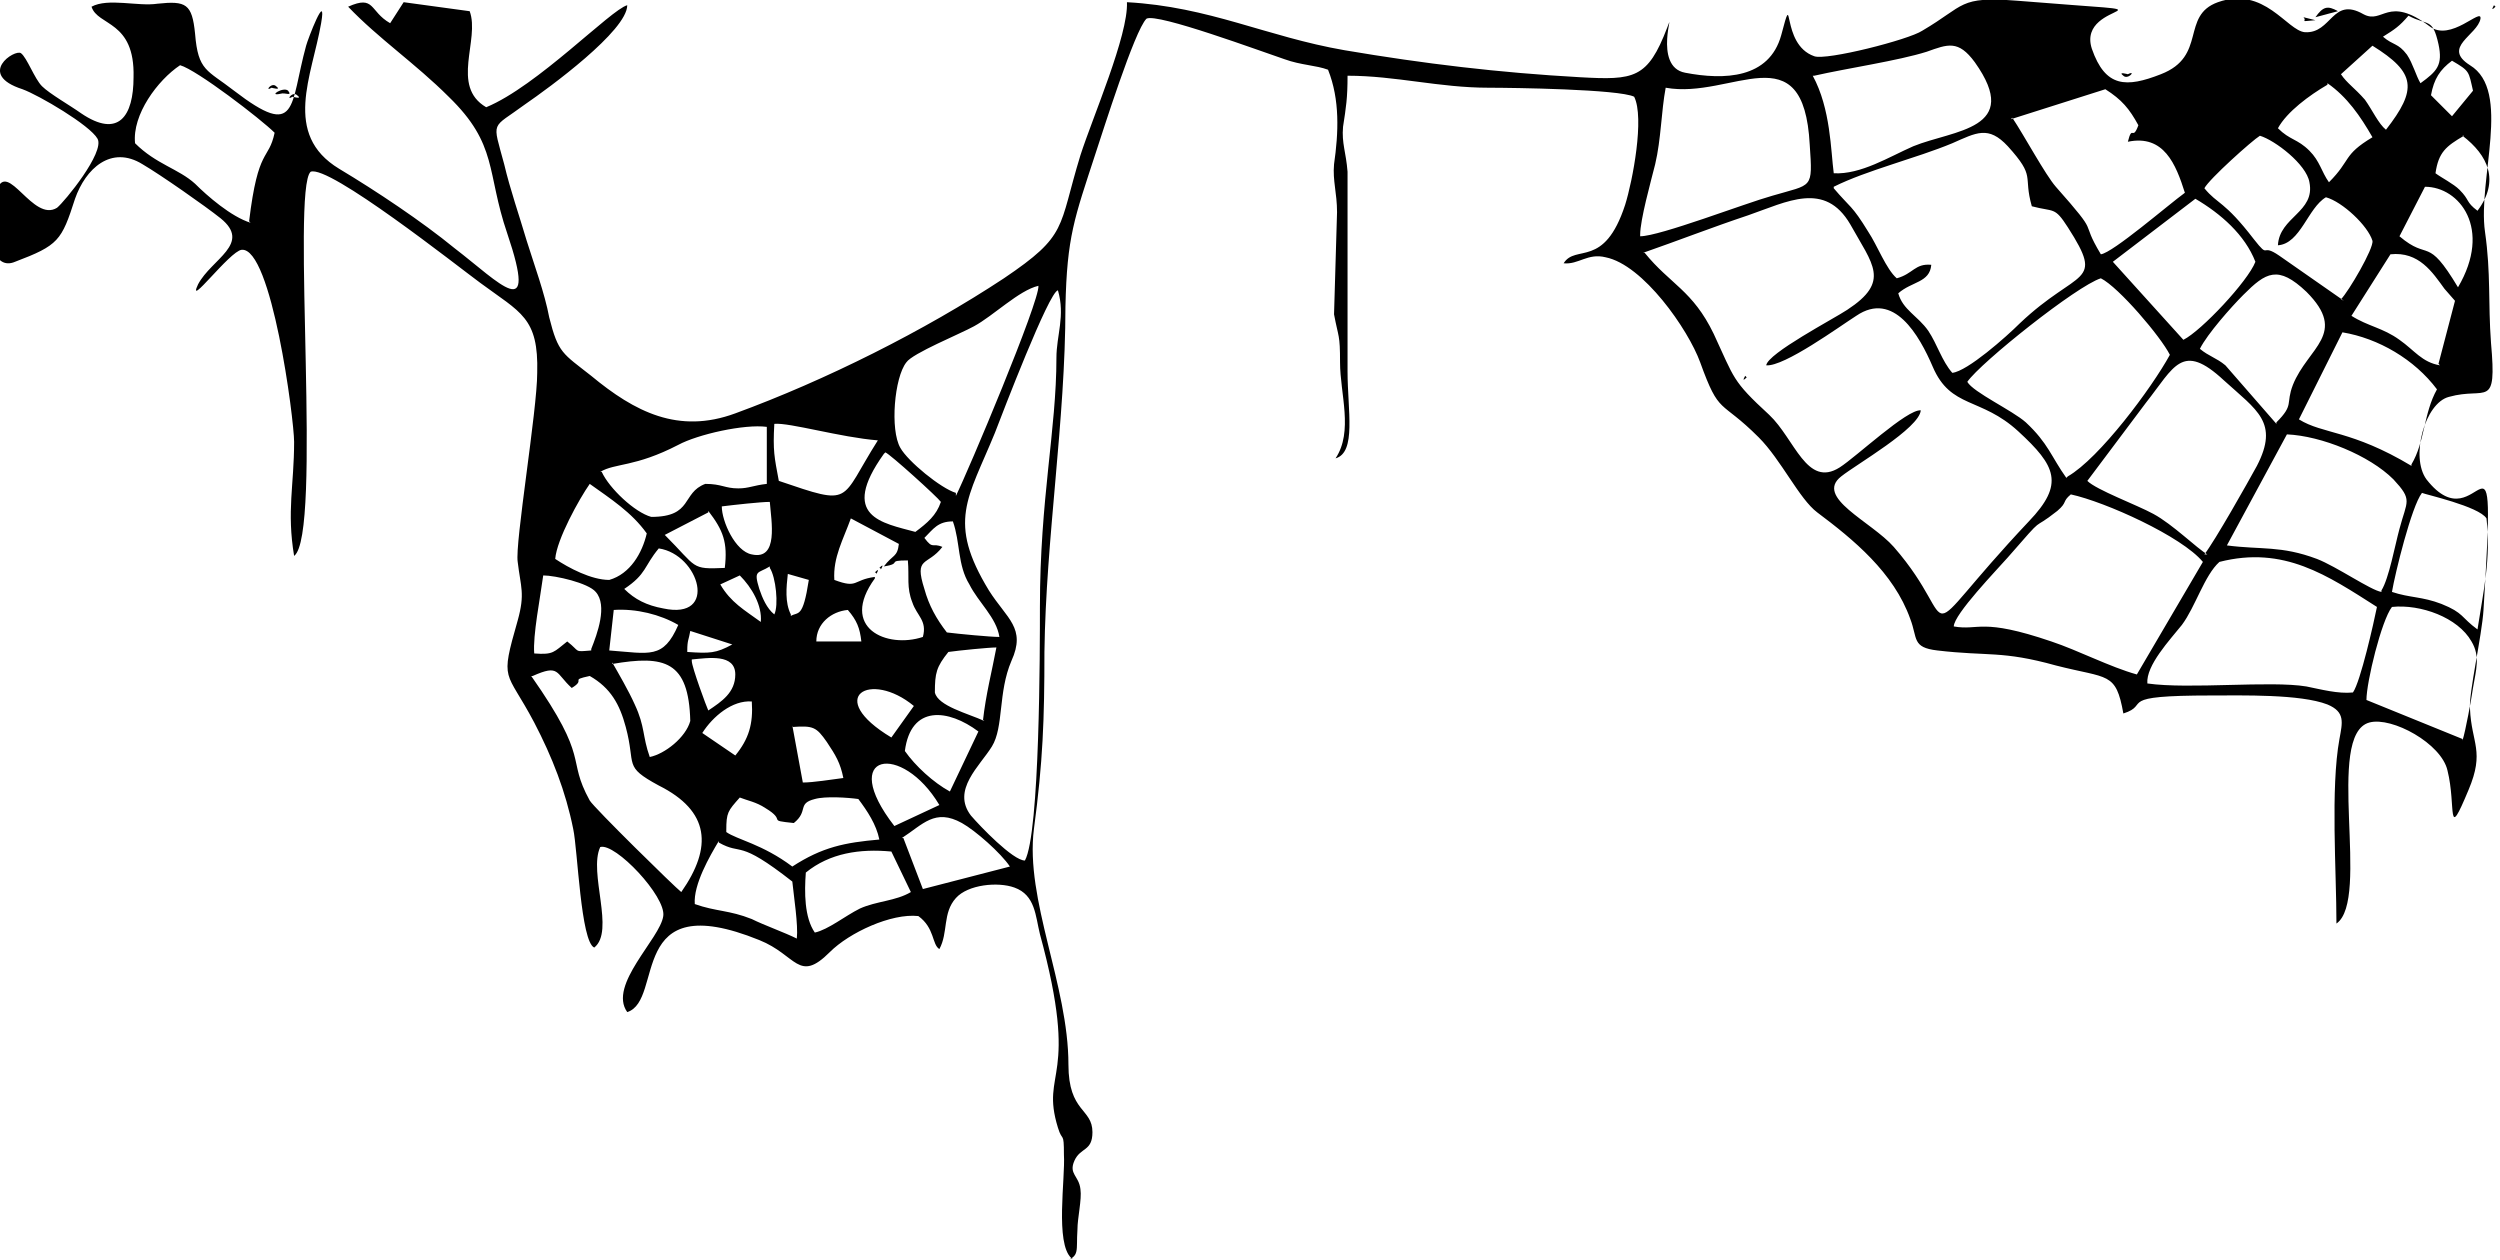 <?xml version="1.0" encoding="UTF-8"?>
<!DOCTYPE svg PUBLIC "-//W3C//DTD SVG 1.1//EN" "http://www.w3.org/Graphics/SVG/1.1/DTD/svg11.dtd">
<!-- Creator: CorelDRAW X6 -->
<svg xmlns="http://www.w3.org/2000/svg" xml:space="preserve" width="601px" height="303px" version="1.1" style="shape-rendering:geometricPrecision; text-rendering:geometricPrecision; image-rendering:optimizeQuality; fill-rule:evenodd; clip-rule:evenodd"
viewBox="0 0 1666 839"
 xmlns:xlink="http://www.w3.org/1999/xlink">
 <defs>
  <style type="text/css">
   <![CDATA[
    .fil0 {fill:black}
	#Layer_x0020_1{
		-webkit-animation-duration: 12s;
		animation-duration: 12s;
		animation-duration: 12s;
		-webkit-animation-name: bounce;
		animation-name: bounce;
		 -webkit-animation-iteration-count: infinite;
			animation-iteration-count: infinite;
			-webkit-animation-timing-function: linear; /* Safari and Chrome */ 
    animation-timing-function: linear;
	}
	
@-webkit-keyframes bounce {
  0%, 10%, 40%, 65%, 100% {
    -webkit-transform: translateY(0) scale(1) skew(0deg);
    transform: translateY(0) scale(1) skew(0deg);
  }

  25% {
    -webkit-transform: translateY(-10px) scale(1,1.1) skew(10deg);
    transform: translateY(-10px)  scale(1,1.1) skew(10deg);
  }

  50% {
    -webkit-transform: translateY(-15px)  scale(1,1.1) skew(-5deg);
    transform: translateY(-15px)  scale(1,1.1) skew(-5deg);
  }
  75% {
    -webkit-transform: translateY(-15px)  scale(1,1.1) skew(5deg);
    transform: translateY(-15px)  scale(1,1.1) skew(5deg);
  }
}


   ]]>
  </style>
 </defs>
 <g id="Layer_x0020_1">
  <g id="_857976752">
   <path class="fil0" d="M479 561c16,9 12,-3 49,26 1,10 4,29 3,38 -8,-4 -22,-9 -30,-13 -15,-6 -24,-5 -38,-10 -1,-13 10,-32 16,-42zm236 277l-1 0c-11,-10 -4,-53 -5,-69 0,-16 -1,-8 -4,-18 -12,-39 15,-30 -12,-129 -3,-12 -3,-26 -17,-31 -11,-4 -31,-2 -39,7 -9,10 -5,23 -11,34 -5,-3 -3,-14 -14,-22 -18,-2 -46,11 -59,24 -21,21 -22,2 -47,-8 -89,-36 -63,40 -88,48 -13,-18 22,-49 24,-64 2,-13 -32,-49 -42,-46 -8,17 10,56 -4,67 -9,-4 -11,-65 -14,-79 -5,-25 -14,-48 -26,-71 -19,-36 -23,-26 -11,-68 5,-18 2,-22 0,-39 -2,-12 13,-101 13,-126 1,-37 -11,-40 -38,-60 -15,-11 -101,-79 -113,-74 -13,12 8,242 -11,256 -5,-30 0,-47 0,-76 0,-15 -15,-130 -35,-128 -8,1 -37,40 -29,23 9,-17 36,-27 15,-44 -10,-8 -40,-29 -52,-36 -21,-13 -38,3 -45,23 -9,28 -11,31 -40,42 -7,3 -12,-1 -14,-8l0 -33c1,-3 1,-6 2,-7 7,-20 24,22 40,12 5,-4 32,-37 27,-46 -5,-9 -39,-29 -50,-33 -31,-10 -5,-27 -1,-24 4,3 9,17 14,22 5,5 19,13 26,18 25,17 35,2 35,-24 1,-38 -24,-34 -28,-47 11,-6 31,0 44,-2 19,-2 23,0 25,20 2,25 8,24 26,38 43,33 37,10 48,-30 1,-4 14,-38 10,-15 -6,35 -26,74 12,97 25,15 55,35 77,53 30,23 56,52 35,-10 -14,-41 -6,-59 -39,-91 -22,-22 -47,-39 -67,-60 18,-8 14,3 28,11l9 -14 44 6c7,19 -13,50 11,64 34,-14 83,-65 94,-68 0,17 -52,55 -68,66 -23,17 -22,10 -14,40 4,17 10,34 15,51 5,16 12,35 15,51 6,24 9,24 28,39 29,24 58,39 96,25 60,-22 126,-55 179,-90 43,-29 36,-33 51,-82 8,-25 32,-80 31,-102 55,3 93,23 145,32 53,9 103,15 157,18 36,2 45,1 58,-33 6,-16 -10,26 12,30 26,5 56,4 64,-25 9,-34 -1,6 22,14 8,3 63,-11 72,-17 29,-17 24,-23 63,-20 122,10 39,-2 50,32 9,26 23,26 46,17 31,-12 13,-39 38,-48 31,-11 46,19 58,20 18,1 18,-24 39,-12 13,7 16,-13 44,8 14,11 35,-13 34,-5 -2,11 -26,19 -7,31 28,17 5,76 10,111 4,28 2,47 4,74 4,45 -3,29 -28,36 -16,4 -26,40 -15,55 36,46 47,-58 38,87 -1,17 -10,56 -9,66 1,23 10,28 -1,54 -15,36 -8,11 -14,-13 -4,-18 -37,-36 -52,-32 -30,8 1,118 -22,134 0,-35 -4,-90 2,-123 2,-11 4,-18 -8,-23 -18,-7 -57,-6 -77,-6 -66,0 -40,6 -59,12 -5,-28 -10,-23 -45,-32 -36,-10 -45,-6 -79,-10 -17,-2 -13,-8 -18,-21 -11,-31 -38,-53 -62,-71 -12,-9 -24,-35 -39,-50 -26,-26 -26,-14 -39,-50 -8,-22 -38,-65 -63,-70 -12,-3 -18,5 -28,4 8,-13 27,4 41,-39 5,-16 13,-58 6,-72 -10,-5 -81,-6 -97,-6 -33,0 -62,-8 -94,-8 0,15 -1,21 -3,34 -1,11 2,17 3,30l0 133c0,26 6,54 -8,58 12,-18 3,-43 3,-64 0,-19 -1,-16 -4,-32l2 -68c0,-13 -3,-21 -2,-32 3,-21 4,-43 -4,-63 -8,-3 -18,-3 -29,-7 -15,-5 -85,-31 -92,-27 -8,8 -29,75 -34,90 -14,43 -19,55 -20,102 0,76 -13,154 -14,230 0,45 -1,73 -7,118 -6,47 23,104 23,157 0,32 16,29 16,45 0,13 -8,10 -12,19 -4,9 3,10 4,19 1,7 -2,19 -2,27 -1,14 2,18 -9,21zm-172 -217c-7,-10 -7,-27 -6,-40 16,-13 36,-16 57,-14l13 27c-10,6 -23,6 -34,11 -10,5 -21,14 -30,16zm58 -63c14,-9 22,-20 40,-10 9,5 26,20 32,29l-58 15 -13 -34zm-117 -5c0,-12 1,-13 9,-22 5,2 11,3 17,7 15,9 0,8 19,10 10,-8 2,-13 14,-16 7,-2 22,-1 29,0 6,8 12,17 14,27 -23,2 -38,5 -58,18 -20,-15 -37,-18 -44,-23zm142 -17l-30 14c-38,-49 5,-56 30,-14zm-98 -52c14,-1 16,0 23,10 6,9 9,14 11,24 -8,1 -20,3 -27,3l-7 -38zm105 43c-11,-6 -23,-17 -30,-27 4,-31 29,-28 49,-13l-19 40zm-143 -24l-22 -15c7,-11 20,-22 33,-21 1,15 -2,25 -11,36zm119 -33l-15 21c-45,-27 -14,-45 15,-21zm-254 -20c18,-8 15,-2 26,8 10,-6 -2,-5 12,-8 14,8 20,19 24,34 7,26 -2,26 22,39 34,17 36,41 15,71 -4,-3 -58,-56 -61,-61 -16,-29 1,-26 -39,-83zm106 -11c11,-1 29,-4 29,10 0,12 -9,18 -18,24 -1,-2 -11,-29 -11,-33zm-53 3c35,-6 51,-2 52,38 -3,11 -17,22 -27,24 -5,-14 -3,-20 -10,-35 -4,-9 -11,-21 -15,-28zm1233 50l-64 -26c0,-12 10,-53 17,-62 19,-2 44,7 53,23 6,10 3,19 1,31 -1,7 -5,29 -7,35zm-985 -12c-11,-5 -31,-10 -33,-19 0,-13 1,-17 9,-27 7,-1 27,-3 32,-3 -3,16 -7,31 -9,49zm-198 -47c0,-7 1,-7 2,-13l28 9c-11,6 -15,6 -30,5zm107 -27c6,7 8,12 9,21l-30 0c0,-12 10,-20 21,-21zm-159 27l3 -27c15,-1 31,3 43,10 -10,23 -19,19 -46,17zm-12 0c-12,1 -7,1 -16,-6 -9,7 -9,9 -22,8 -1,-12 4,-37 6,-52 8,0 30,5 35,11 8,9 1,28 -3,38zm189 -49c-15,2 -11,8 -27,2 -1,-15 6,-27 11,-41l32 17c-1,9 -4,7 -10,15 13,-2 1,-4 16,-4 1,11 -1,18 3,28 3,9 10,12 7,23 -24,8 -56,-6 -32,-39zm3 -6c0,0 1,0 1,1 0,0 0,0 0,0 0,0 3,-5 -1,-1zm-3 3c0,0 1,0 1,1 0,0 0,0 0,0 0,0 3,-5 -1,-1zm985 80c-10,1 -21,-2 -31,-4 -24,-4 -78,2 -106,-2 -1,-12 15,-29 23,-39 9,-12 15,-33 25,-42 43,-11 72,9 105,30 -2,10 -11,50 -16,57zm-1041 -52c-4,-8 -3,-18 -2,-27l14 4c-4,26 -7,21 -12,24zm-111 -17c15,-10 13,-15 23,-27 27,4 40,48 3,40 -11,-2 -19,-6 -26,-13zm97 -14c4,6 6,25 3,31 -5,-4 -8,-11 -10,-17 -4,-13 -1,-10 7,-15zm-33 11l13 -6c8,8 15,20 14,31 -11,-8 -20,-13 -27,-25zm1171 30c-11,-8 -9,-11 -24,-17 -13,-5 -21,-4 -33,-8 2,-12 13,-57 20,-66 2,1 38,9 43,17 3,27 -2,48 -6,74zm-227 30c-18,-5 -39,-16 -57,-22 -47,-16 -48,-7 -65,-10 0,-8 29,-38 36,-46 27,-31 14,-16 33,-31 7,-6 3,-6 9,-11 23,5 74,28 88,45l-44 75zm-808 -91c6,-6 9,-11 19,-11 5,14 3,29 11,42 6,12 18,22 20,35 -6,0 -27,-2 -35,-3 -7,-9 -12,-18 -15,-29 -7,-22 2,-15 12,-28 -7,-3 -6,2 -12,-6zm-210 28c-12,0 -27,-8 -36,-14 1,-13 16,-40 23,-50 14,10 28,19 38,33 -3,13 -11,27 -25,31zm66 -46c10,13 13,21 11,38 -23,1 -18,0 -40,-22l29 -15zm9 -3c8,-1 26,-3 32,-3 1,13 6,39 -12,35 -11,-2 -20,-22 -20,-32zm109 -36c3,1 35,30 37,33 -3,9 -9,14 -17,20 -22,-6 -51,-10 -21,-52zm997 93c-7,-1 -30,-17 -43,-22 -24,-9 -37,-6 -60,-9l40 -74c23,1 55,14 71,30 13,14 9,14 4,33 -3,11 -7,33 -12,41zm-1187 -80c10,-6 23,-3 52,-18 13,-7 44,-14 59,-12l0 38c-9,1 -12,3 -19,3 -9,0 -11,-3 -22,-3 -16,6 -8,22 -36,22 -11,-3 -28,-19 -33,-30zm1071 55c-7,-4 -23,-20 -36,-27 -11,-6 -38,-16 -44,-22l39 -52c19,-24 24,-41 52,-15 22,20 37,28 22,57 -6,11 -28,50 -35,59zm-952 -49c-3,-16 -4,-20 -3,-38 10,-1 44,9 69,11 -26,41 -16,44 -66,27zm1088 -10c-40,-24 -59,-21 -75,-31l29 -58c24,4 48,18 63,38 -9,16 -8,35 -17,50zm-230 8c-10,-14 -12,-23 -27,-37 -9,-8 -35,-20 -39,-27 9,-13 73,-64 89,-69 12,6 40,39 46,51 -12,22 -47,69 -68,81zm-673 -80c0,48 -11,94 -11,166 0,27 0,151 -10,169 -8,0 -30,-23 -36,-30 -13,-17 6,-33 14,-46 8,-13 4,-36 13,-57 10,-22 -3,-28 -15,-47 -28,-46 -14,-61 4,-105 5,-13 36,-94 42,-95 5,17 -1,30 -1,45zm813 44l-34 -39c-6,-5 -11,-6 -17,-11 5,-10 21,-28 29,-36 15,-15 23,-20 42,-2 28,28 1,37 -9,62 -5,13 1,13 -11,25zm109 -39c-12,-2 -17,-10 -27,-17 -11,-8 -21,-9 -32,-16l26 -41c19,-2 28,12 36,23l7 8 -11 42zm-989 85c-10,-3 -32,-21 -37,-30 -7,-12 -4,-47 4,-57 4,-6 36,-19 45,-24 13,-7 30,-24 43,-27 1,10 -47,124 -55,140zm771 -154l55 -42c17,10 33,24 40,42 -5,13 -36,46 -48,52l-47 -52zm-313 -6c23,-8 46,-17 70,-25 26,-9 51,-23 68,6 15,27 27,38 -2,57 -9,6 -53,29 -54,37 12,1 49,-26 60,-33 25,-17 42,13 51,34 12,28 32,20 57,43 25,23 31,35 7,60 -81,86 -42,72 -90,17 -15,-17 -53,-33 -35,-47 10,-8 52,-32 53,-44 -9,-1 -43,31 -54,38 -22,14 -30,-19 -47,-35 -25,-23 -23,-24 -37,-54 -14,-29 -29,-33 -46,-54zm69 83c0,0 -1,-1 -1,-1 0,0 0,0 0,0 0,0 -3,5 1,1zm398 -51l-43 -30c-13,-9 -6,3 -17,-11 -20,-26 -24,-23 -33,-34 3,-6 32,-32 37,-35 10,3 31,19 33,31 4,20 -20,23 -21,42 15,-1 20,-25 32,-32 11,3 28,19 31,29 1,5 -16,34 -21,39zm37 -43l17 -33c23,0 45,28 22,67 -21,-35 -19,-17 -39,-34zm-377 -33c22,-11 55,-19 79,-29 16,-7 24,-12 37,2 19,21 10,19 16,40 15,4 15,0 24,14 25,39 7,27 -32,64 -9,9 -35,32 -45,33 -7,-8 -10,-19 -16,-28 -7,-10 -17,-14 -20,-25 9,-8 21,-7 22,-19 -11,-1 -12,6 -23,9 -7,-6 -13,-22 -19,-31 -11,-18 -12,-16 -23,-29zm-129 32c0,-10 7,-35 10,-47 4,-17 4,-35 7,-51 44,8 92,-38 96,38 2,30 2,26 -25,34 -18,5 -75,27 -88,27zm548 -66c17,13 25,30 10,50 -8,-6 -5,-7 -12,-14 -4,-4 -12,-8 -16,-11 2,-14 7,-18 19,-25zm-1474 58c-13,-4 -29,-18 -37,-26 -11,-10 -26,-13 -40,-27 -2,-19 15,-42 30,-52 11,3 54,36 63,45 -4,19 -11,9 -17,59zm1384 -93c13,9 22,22 30,36 -20,12 -14,15 -29,30 -5,-7 -6,-14 -13,-21 -8,-8 -13,-7 -21,-15 6,-11 21,-22 33,-29zm-211 24l63 -20c11,7 16,13 22,24 -4,11 -4,-1 -7,11 24,-5 32,15 38,34 -11,8 -48,40 -56,41 -15,-25 1,-10 -30,-45 -7,-8 -21,-34 -29,-46zm294 -2l-14 -14c2,-11 6,-17 14,-23 12,7 11,7 14,20l-14 17zm-425 -27c22,-5 56,-10 75,-16 14,-5 21,-8 32,7 32,45 -14,45 -41,56 -16,7 -35,19 -53,18 -2,-15 -2,-43 -14,-65zm351 -1l21 -19c29,18 30,29 9,56 -5,-4 -9,-13 -14,-20 -7,-8 -12,-11 -16,-17zm28 -25c8,-5 11,-7 17,-14 13,7 16,1 20,19 3,14 -1,18 -12,26 -3,-5 -5,-13 -9,-19 -6,-8 -9,-6 -16,-12zm-1390 39c-3,-3 -8,4 -3,1 0,0 7,2 3,-1zm-6 -3c-3,-3 -14,4 -5,2 3,-1 8,2 5,-2zm-8 -3c-3,-3 -8,4 -3,1 0,0 7,2 3,-1zm1479 -53c0,0 -1,-1 -1,-1 0,0 0,0 0,0 0,0 -3,5 1,1z"/>
   <path class="fil0" d="M1543 11l15 -4c-7,-4 -10,-3 -15,4zm-8 0c3,3 -4,3 8,2l-8 -2z"/>
   <path class="fil0" d="M1415 50c3,3 9,-4 3,-1 0,0 -7,-2 -3,1z"/>
  </g>
 </g>
</svg>
